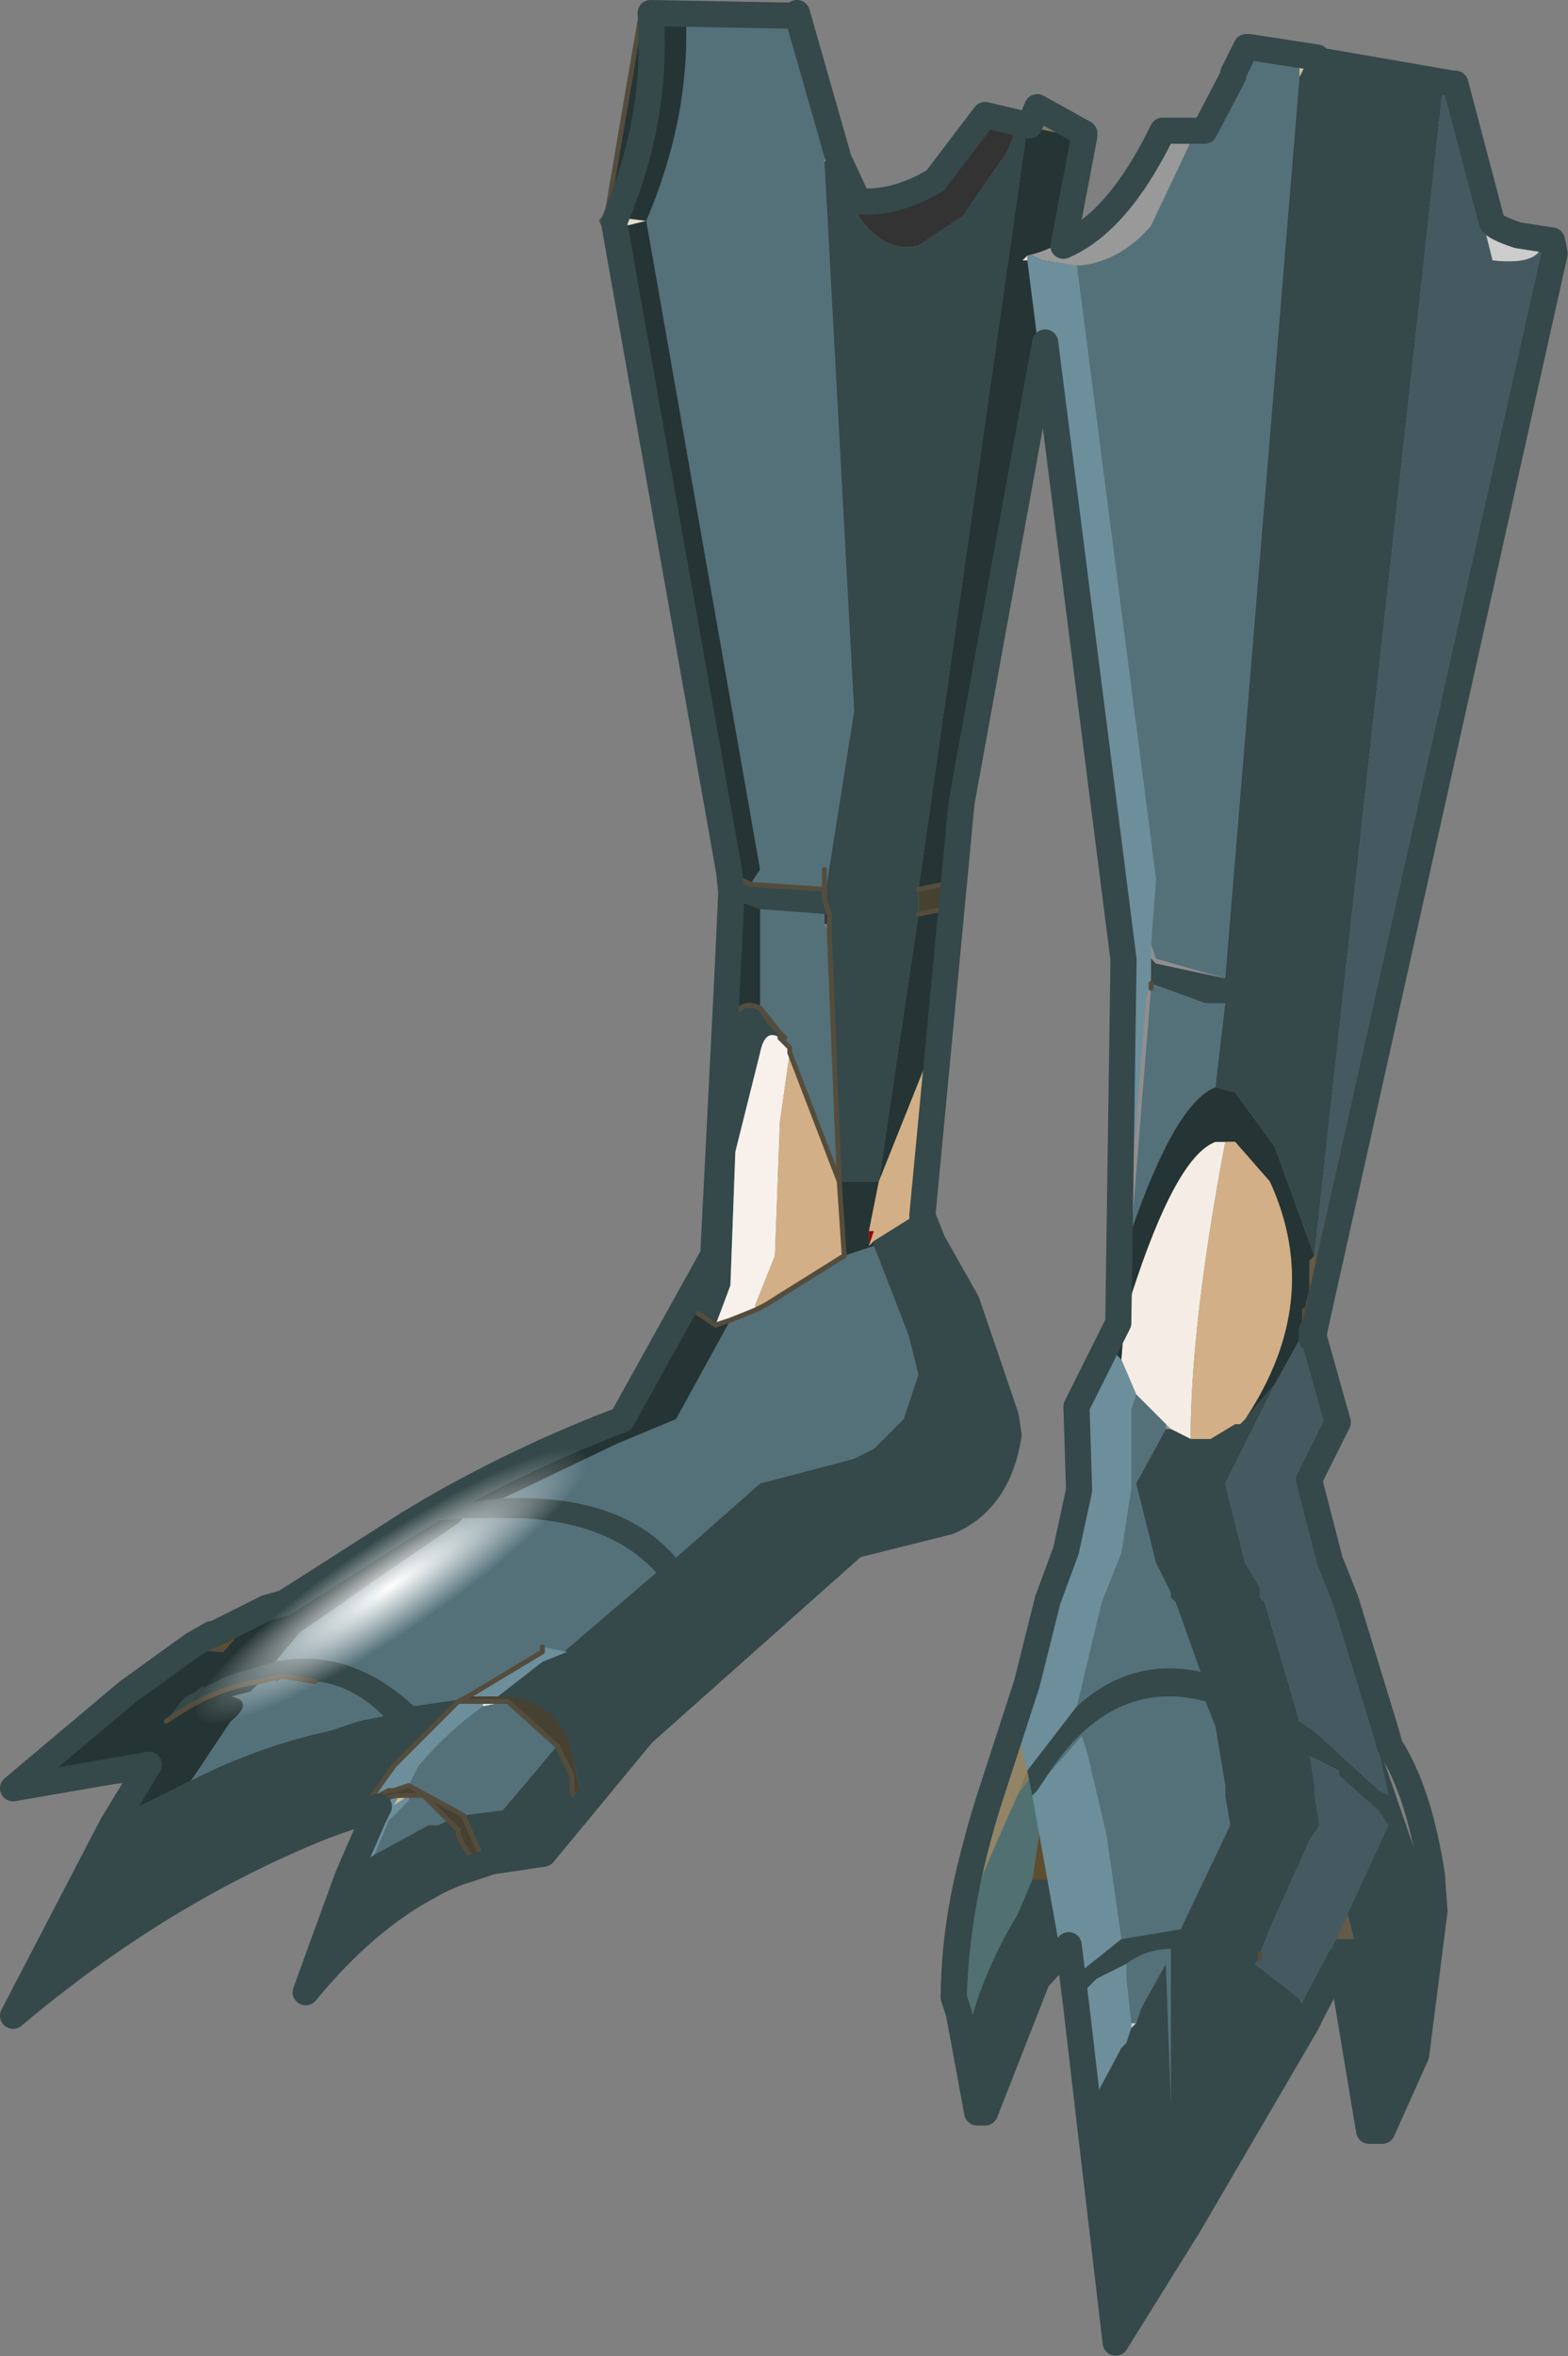 <?xml version="1.0" encoding="UTF-8"?>
<svg version="1.1" viewBox="0 0 15.843 23.791" xmlns="http://www.w3.org/2000/svg" xmlns:cc="http://creativecommons.org/ns#" xmlns:dc="http://purl.org/dc/elements/1.1/" xmlns:rdf="http://www.w3.org/1999/02/22-rdf-syntax-ns#" xmlns:xlink="http://www.w3.org/1999/xlink">
<rect x="0" y="0" width="15.843" height="23.791" fill="#808080" stroke="none"/>
<g transform="translate(-267.57 -188.57)">
<use transform="translate(267.6,188.7)" width="15.6" height="23.55" xlink:href="#c"/>
<use transform="matrix(.528 0 0 .528 267.57 188.57)" width="30" height="45.05" xlink:href="#b"/>
<use transform="matrix(-.057 -.101 -.484 .325 273.71 203.68)" width="8.1" height="8.1" xlink:href="#a"/>
</g>
<defs>
<g id="c" transform="translate(0,9.85)">
<path d="m9.55 10.35v-0.15l0.25 0.15q-0.15 0.5-0.05 1l-0.2-1m0.7-2.2 0.2-0.5 0.05 0.15-0.25 0.35m0.5 1.35v0.1l-0.05 0.05 0.05-0.15" fill="#83795c" fill-rule="evenodd"/>
<path d="m10.55 8 0.1-0.15 0.05 0.7 0.05 0.45h-0.35l0.15-1" fill="#5c4e2e" fill-rule="evenodd"/>
<path d="m13.35 9.6-0.15-0.35-0.1-0.25 0.1-0.65 0.4 1.05 0.05 0.2h-0.3" fill="#635a47" fill-rule="evenodd"/>
<path d="m10.3 6.9 0.15 0.75-0.2 0.5-0.2 0.45-0.15 0.35-0.35 1.25v0.15l-0.05-0.15q0-1 0.4-2.1l0.4-1.2" fill="#928467" fill-rule="evenodd"/>
<path d="m13.1 9-0.2-0.5 0.3-0.75h0.05l0.05 0.1 0.2 0.15 0.15 0.1q0.3 0.1 0.25-0.45l0.45 1.3 0.05 0.4-0.05 0.5-0.15 0.95-0.35 0.75h-0.15l-0.35-1.95h0.3l-0.05-0.2-0.4-1.05-0.1 0.65m-2.35 0v0.5l-0.05 0.15-0.35 0.35-0.55 1.35h-0.05q-0.1-0.5 0.05-1t0.45-1l0.15-0.35h0.35" fill="#35484a" fill-rule="evenodd"/>
<path d="m9.55 10.2 0.35-1.25 0.15-0.35 0.2-0.45 0.25-0.35 0.05 0.2-0.15 1-0.15 0.35q-0.3 0.5-0.45 1l-0.25-0.15" fill="#517071" fill-rule="evenodd"/>
<path d="m13.2 7.75h0.05m-2.95-0.85-0.4 1.2q-0.4 1.1-0.4 2.1l0.05 0.15m1.2-0.75-0.4 0.4-0.55 1.35m-0.05 0-0.2-1" fill="none" stroke="#484137" stroke-linecap="round" stroke-linejoin="round" stroke-width=".05"/>
<path d="m3.8 6.1 0.25-0.05h0.9l0.15 0.65 0.15 0.6q-0.15-0.5-0.65-0.85l-0.35-0.2-0.45-0.15m1.5 1.3 0.05 0.25h-0.05v-0.25m-3.45-0.75 0.15-0.1h0.1l0.05-0.05 0.05 0.05 0.15-0.05 0.05 0.05 0.3 0.05q0.45 0.15 0.5 0.75l-0.35-0.5-0.15-0.1h-0.05l-0.15-0.05-0.65-0.05m3.25 0.05-0.6-0.4-0.45-0.25 0.45 0.25 0.6 0.4" fill="#5c4e2e" fill-rule="evenodd"/>
<path d="m5.25 7.3v0.05l0.05 0.05v0.25l-1.1-0.1-1 0.45-0.05-0.05-0.7-0.05-2.45 0.2q0.55-0.55 1.15-0.95l0.7-0.5 0.65 0.05 0.15 0.05h0.05l0.15 0.1 0.35 0.5q-0.05-0.6-0.5-0.75l-0.3-0.05-0.05-0.05-0.15 0.05-0.05-0.05-0.05 0.05h-0.05l0.5-0.3 1.25-0.15 0.45 0.15 0.35 0.2q0.5 0.35 0.65 0.85" fill="#253434" fill-rule="evenodd"/>
<path d="m5.25 7.3v0.05l0.05 0.05v0.25m-1.5-1.55 0.45 0.15 0.35 0.2q0.5 0.35 0.65 0.85m-3.2-0.75h0.05l0.05-0.05 0.05 0.05 0.15-0.05 0.05 0.05 0.3 0.05q0.45 0.15 0.5 0.75l-0.35-0.5-0.15-0.1h-0.05l-0.15-0.05-0.65-0.05m2.2-0.6 0.45 0.25 0.6 0.4" fill="none" stroke="#544d3d" stroke-linecap="round" stroke-linejoin="round" stroke-width=".05"/>
<path d="m3.8 6.1 0.25-0.05h0.9m-1.75 1.95-0.05-0.05-0.7-0.05-2.45 0.2q0.55-0.55 1.15-0.95l0.7-0.5 0.15-0.1h0.05l0.5-0.3 1.25-0.15" fill="none" stroke="#544d3d" stroke-linecap="round" stroke-linejoin="round" stroke-width=".05"/>
<path d="m3.15 7h0.05-0.05" fill="#ececec" fill-rule="evenodd"/>
<path d="m8.35-8.35h-0.05v-0.15l0.05 0.15" fill="#8f8f8f" fill-rule="evenodd"/>
<path d="m8.3-1v-0.3 0.3m0.25-6.95 0.8-0.2 0.45-0.65 0.45 0.1-0.1 0.25-0.45 0.65-0.45 0.3q-0.4 0.1-0.7-0.45m-0.2 7.2v0.1h-0.05v-0.1h0.05" fill="#333" fill-rule="evenodd"/>
<path d="m7.65 0.2 0.2 0.25-0.1-0.1-0.1-0.15m1.1 2.4v-0.15h0.05l-0.05 0.15" fill="#900" fill-rule="evenodd"/>
<path d="m6.1-7.65-0.05-0.1 0.05-0.05 0.4 0.05-0.4 0.1" fill="#e4dcc9" fill-rule="evenodd"/>
<path d="m10.4-8.85 0.45 0.25-0.5-0.1 0.05-0.15" fill="#83795c" fill-rule="evenodd"/>
<path d="m9.5-1.05v0.25l-0.25 0.05v-0.25l0.25-0.05" fill="#474132" fill-rule="evenodd"/>
<path d="m7.85-9.8 0.05-0.05 0.4 1.35v0.15l0.3 5.55-0.3 1.9v-0.1l-0.75-0.05 0.1-0.15-1.15-6.55q0.45-1.05 0.4-2.1l0.95 0.05m0.45 8.6v-0.1 0.3-0.2m0.05 0.65 0.1 2.5-0.5-1.3v-0.05l-0.1-0.1h0.05l-0.05-0.05-0.2-0.25v-1l0.65 0.05v0.1l0.05 0.1m0.15 3.25 0.3-0.1 0.35 0.9 0.1 0.4-0.15 0.45-0.3 0.3-0.2 0.1-0.95 0.25-0.85 0.75q-0.55-0.65-1.75-0.6l1.15-0.55 0.6-0.25 0.55-1 0.25-0.1 0.1-0.05 0.8-0.5m-3.85 2.65h0.6q0.9 0.05 1.35 0.55l-1.4 1.2-1.05 0.15q-0.65-0.6-1.4-0.45l0.25-0.3 1.6-1.1 0.05-0.05m-1.85 1.6-0.05 0.05 0.1-0.05 0.3 0.05h0.05q0.35 0.05 0.65 0.35l-0.25 0.05-0.3 0.1q-0.7 0.15-1.4 0.5l0.4-0.6q0.25-0.2 0-0.25l0.2-0.05 0.1-0.1 0.2-0.05" fill="#54717a" fill-rule="evenodd"/>
<path d="m7.55-1.05 0.75 0.05v0.1l0.3-1.9-0.3-5.55h0.05l0.2 0.35v0.05q0.3 0.55 0.7 0.45l0.45-0.3 0.45-0.65 0.1-0.25 0.1-0.2 0.05 0.05-0.05 0.15-1.1 7.7v0.25l-0.4 2.7h-0.4l-0.1-2.5v-0.2l-0.05-0.15 0.05 0.15h-0.05l-0.65-0.05-0.4-0.15v-0.25q0.1 0.05 0.3 0.15m1.65 3.35 0.1 0.25 0.35 0.65 0.4 1.15v0.2q-0.1 0.65-0.6 0.85l-0.95 0.25-2.45 2.1-1.35 0.2-0.25 0.1-0.35 0.1-0.95 0.3q-1.65 0.65-3.15 1.95l1-1.95 0.9-0.45q0.7-0.35 1.4-0.5l0.3-0.1 0.25-0.05q-0.3-0.3-0.65-0.35h-0.05l-0.3-0.05h-0.05l-0.2 0.05q-0.45 0.05-0.95 0.4l0.15-0.2 0.05-0.05 0.1-0.05 0.05-0.05h0.05l0.2-0.1 0.15-0.05 0.35-0.1q0.75-0.15 1.4 0.45l1.05-0.15 1.4-1.2q-0.45-0.5-1.35-0.55h-0.6l-0.65 0.05 0.25-0.15 0.8-0.1q1.2-0.05 1.75 0.6l0.85-0.75 0.95-0.25 0.2-0.1 0.3-0.3 0.15-0.45-0.1-0.4-0.35-0.9v-0.05l0.4-0.25m-2.1 0.4 0.05-1.35q0.05-0.75 0.2-1 0.1-0.25 0.3-0.15l0.1 0.15 0.15 0.15h-0.05q-0.15-0.1-0.2 0.15l-0.25 1-0.05 1.35-0.15 0.4-0.3-0.2 0.2-0.5" fill="#35484a" fill-rule="evenodd"/>
<path d="m6.9-9.85q0.05 1.05-0.4 2.1l1.15 6.55-0.1 0.15q-0.2-0.1-0.3-0.15l-1.15-6.45 0.4-0.1-0.4-0.05 0.35-2.05h0.45m3.95 1.25-1.25 6.75-0.1 0.8-0.25 0.05 1.1-7.7 0.5 0.1m-1.35 7.8-0.15 1.5-0.5 1.25-0.1 0.5v0.15l0.05-0.05v0.05l-0.3 0.1-0.05-0.75h0.4l0.4-2.7 0.25-0.05m-8.5 9.25 0.65-1.05q0.5-0.35 0.95-0.4l-0.1 0.1-0.2 0.05q0.25 0.05 0 0.25l-0.4 0.6-0.9 0.45m0.85-1.3 0.55-0.65 0.4-0.35 1.2-0.75 0.65-0.05-0.05 0.05-1.6 1.1-0.25 0.3-0.35 0.1-0.15 0.05-0.2 0.1h-0.05l-0.05 0.05-0.1 0.05m2.4-1.9 1.9-0.9 0.95-1.65-0.2 0.5 0.3 0.2 0.15-0.05-0.55 1-0.6 0.25-1.15 0.55-0.8 0.1m2.9-3.9 0.1-2.3 0.4 0.15v1q-0.2-0.1-0.3 0.15-0.15 0.25-0.2 1m-4.35 5.6h0.05l-0.1 0.05 0.05-0.05" fill="#253434" fill-rule="evenodd"/>
<path d="m7.85 0.5 0.1 0.1v0.05l-0.1 0.7-0.05 1.35-0.2 0.5v0.05l-0.25 0.1-0.15 0.05 0.15-0.4 0.05-1.35 0.25-1q0.05-0.25 0.2-0.15" fill="#f8f1eb" fill-rule="evenodd"/>
<path d="m9.35 0.7-0.15 1.6-0.4 0.25-0.05 0.05 0.05-0.15h-0.05l0.1-0.5 0.5-1.25m-1.4-0.05 0.5 1.3 0.05 0.75-0.8 0.5-0.1 0.05v-0.05l0.2-0.5 0.05-1.35 0.1-0.7" fill="#d2af86" fill-rule="evenodd"/>
<path d="m7.55-1.05 0.75 0.05v0.1l0.05 0.15v0.2m-0.05-0.65v0.2m-1.2 3.7 0.05-1.35m0.4-2.4q-0.2-0.1-0.3-0.15m2 0.45 0.25-0.05m-0.25-0.2 0.25-0.05m-2.3 4.45 0.15-0.05 0.25-0.1m-0.4 0.15-0.3-0.2 0.2-0.5m-4.25 4.25h-0.05l-0.2 0.05m0.25-0.05 0.3 0.05m-1.5 0.4q0.5-0.35 0.95-0.4" fill="none" stroke="#544d3d" stroke-linecap="round" stroke-linejoin="round" stroke-width=".05"/>
<path d="m7.85-9.8-0.95-0.05m-0.8 2.05 0.35-2.05h0.45m-0.8 2.05-0.05 0.05 0.05 0.1m1.05 9 0.1-2.3v-0.25l-1.15-6.45m2.25 7.1 0.1 2.5 0.05 0.75-0.8 0.5-0.1 0.05m0.05-3.05 0.2 0.25 0.05 0.05m-0.05 0 0.1 0.1v0.05l0.5 1.3m-0.8-1.75 0.1 0.15 0.1 0.1m-0.2-0.25q-0.2-0.1-0.3 0.15-0.15 0.25-0.2 1" fill="none" stroke="#544d3d" stroke-linecap="round" stroke-linejoin="round" stroke-width=".05"/>
<path d="m12.35-9.2v-0.05l0.15-0.25-0.15 0.3v0.1-0.1m-0.75 8.75 0.05 0.15 0.7 0.2-0.7-0.15-0.05-0.05v-0.15m0 0.4v0.05l-0.2 2.5-0.05 0.05 0.2-2.45 0.05-0.15m0.15 4.45 0.05 0.05h-0.05v-0.05" fill="#8f8f8f" fill-rule="evenodd"/>
<path d="m14.95-7.75 0.25 0.15 0.35 0.05v0.05q-0.05 0.2-0.5 0.15l-0.1-0.4m-3.55 10.25v-0.05 0.15-0.1m0 7.95h0.05l-0.05 0.05v-0.05" fill="#ccc" fill-rule="evenodd"/>
<path d="m10.35-7.4q0.7-0.15 1.3-1.25h0.4l-0.45 0.95q-0.3 0.35-0.7 0.4h-0.05l-0.35-0.05-0.1-0.05h-0.05" fill="#999" fill-rule="evenodd"/>
<path d="m13.2 3.05v-0.3 0.3" fill="#630101" fill-rule="evenodd"/>
<path d="m13.1-9.4h0.1l-0.1 0.2v-0.2" fill="#cdc098" fill-rule="evenodd"/>
<path d="m10.35-7.35h-0.05l0.05-0.05v0.05m0.95 10.75-0.05 0.3-0.1-0.3h0.15" fill="#eadbc4" fill-rule="evenodd"/>
<path d="m13.3 2.7-0.15 0.7v0.05-0.2l0.05-0.2v-0.3l0.05-0.05h0.05" fill="#635a47" fill-rule="evenodd"/>
<path d="m11.3 3.75 0.05-0.65h0.05q0.45-1.4 0.85-1.55h0.1q-0.35 1.85-0.35 3l-0.2-0.1-0.35-0.35-0.15-0.35" fill="#f5ede5" fill-rule="evenodd"/>
<path d="m12.05-8.65 0.3-0.55v0.1-0.1l0.15-0.3 0.6 0.1v0.2l-0.75 9.1-0.7-0.2-0.05-0.15 0.05-0.65-0.8-6.2h0.05q0.4-0.05 0.7-0.4l0.45-0.95m-0.45 8.65v-0.05l0.55 0.2h0.2l-0.1 0.85q-0.4 0.15-0.85 1.45v0.05l0.2-2.5m-0.15 4.1 0.3 0.3v0.05l-0.3 0.55 0.2 0.8 0.15 0.3v0.05l0.05 0.05 0.25 0.7q-0.7-0.15-1.25 0.35l0.25-1.05 0.2-0.5 0.1-0.65v-0.8l0.05-0.15m-0.9 3.85q0.65-1 1.6-0.75l0.1 0.25 0.1 0.6v0.1l0.05 0.3-0.5 1.05-0.6 0.1-0.15-1.05-0.2-0.85-0.05-0.15-0.35 0.4m0.8 1.9q0.2-0.15 0.45-0.15v1.55l-0.05-1.4-0.25 0.45-0.05 0.15h-0.05l-0.05-0.45v-0.15" fill="#54717a" fill-rule="evenodd"/>
<path d="m13.15 3.45-0.05 0.1-0.25 0.45-0.3 0.35q0.8-1.2 0.25-2.4l-0.35-0.4h-0.2q-0.4 0.15-0.85 1.55h-0.05l-0.05 0.65-0.05-0.05 0.05-0.3 0.05-0.8v-0.05l0.05 0.05v-0.15q0.45-1.3 0.85-1.45l0.2 0.05 0.4 0.55 0.4 1.1-0.05 0.05v0.3l-0.05 0.2v0.2" fill="#253434" fill-rule="evenodd"/>
<path d="m10.9 11.45-0.15-1.15 0.3-0.3 0.3-0.15v0.15l0.05 0.45v0.05l-0.05 0.15-0.05 0.05-0.4 0.75m-0.15-1.35-0.35-1.95 0.05-0.05 0.1-0.15 0.35-0.4 0.05 0.15 0.2 0.85 0.15 1.05-0.5 0.4-0.05 0.1m-0.4-2.2-0.1-0.4v-0.05q-0.1-0.35 0.2-1.25l0.2-0.5 0.1-0.65v-0.8l0.4-0.85 0.1-3.7-0.9-7.05v-0.05h0.05l0.1 0.05 0.35 0.05 0.8 6.2-0.05 0.65v0.4l-0.05 0.15-0.2 2.45v0.05l-0.05 0.8h-0.15l0.1 0.3 0.05 0.05 0.15 0.35-0.05 0.15v0.8l-0.1 0.65-0.2 0.5-0.25 1.05-0.5 0.65" fill="#6d8f9c" fill-rule="evenodd"/>
<path d="m14 8.15v0.3l-0.1-0.15-0.4-0.35v-0.05l-0.3-0.15 0.05 0.3v0.1l0.05 0.3-0.1 0.15-0.4 0.9-0.1 0.25v0.05l-0.05 0.05 0.45 0.35 0.05 0.1-0.1 0.15-1.15 2.05-0.75 1.2-0.25-2.25 0.4-0.75 0.05-0.05 0.05-0.15 0.05-0.05 0.05-0.15 0.25-0.45 0.05 1.4v-1.55q-0.25 0-0.45 0.15l-0.3 0.15-0.3 0.3v-0.2l0.05-0.1 0.5-0.4 0.6-0.1 0.5-1.05-0.05-0.3v-0.1l-0.1-0.6-0.1-0.25q-0.95-0.25-1.6 0.75l-0.1 0.15-0.05 0.05-0.05-0.25 0.5-0.65q0.55-0.5 1.25-0.35l-0.25-0.7-0.05-0.05v-0.05l-0.15-0.3-0.2-0.8 0.3-0.55h0.05l0.2 0.1h0.2l0.25-0.15h0.05l0.05-0.05 0.3-0.35-0.5 1 0.2 0.8 0.15 0.25v0.1l0.05 0.05 0.1 0.35 0.25 0.85 0.15 0.1 0.6 0.55 0.05 0.05 0.1 0.05m-0.8-17.55 1.35 0.3-1.3 11.8-0.4-1.1-0.4-0.55-0.2-0.05 0.1-0.85h-0.2l-0.55-0.2v-0.25l0.05 0.05 0.7 0.15 0.75-9.1 0.1-0.2" fill="#35484a" fill-rule="evenodd"/>
<path d="m15.55-7.5 0.05 0.1-2.3 10.1h-0.05l1.3-11.8 0.4 1.35 0.1 0.4q0.45 0.05 0.5-0.15m-2.45 11.05h0.05l0.25 0.85-0.3 0.6 0.2 0.8 0.2 0.4 0.35 1.25 0.15 0.7-0.1-0.05-0.05-0.05-0.6-0.55-0.15-0.1-0.25-0.85-0.1-0.35-0.05-0.05v-0.1l-0.15-0.25-0.2-0.8 0.5-1 0.25-0.45m0.9 4.9-0.85 1.85-0.05-0.1-0.45-0.35 0.05-0.05v-0.05l0.1-0.25 0.4-0.9 0.1-0.15-0.05-0.3v-0.1l-0.05-0.3 0.3 0.15v0.05l0.4 0.35 0.1 0.15" fill="#445a60" fill-rule="evenodd"/>
<path d="m12.35 1.55h0.1l0.35 0.4q0.55 1.2-0.25 2.4l-0.05 0.05h-0.05l-0.25 0.15h-0.2q0-1.15 0.35-3" fill="#d2af86" fill-rule="evenodd"/>
<path d="m13.15 3.25v0.15m-0.45 6.4v-0.05" fill="none" stroke="#544d3d" stroke-linecap="round" stroke-linejoin="round" stroke-width=".05"/>
<path d="m15.6-7.4-2.3 10.1-0.15 0.7v0.05m-1.55-3.5v0.05" fill="none" stroke="#544d3d" stroke-linecap="round" stroke-linejoin="round" stroke-width=".05"/>
<path d="m4.7 7.15h0.3q0.5 0 0.7 0.4l0.15 0.6-0.05 0.1-0.05-0.15v-0.15l-0.15-0.3-0.5-0.45h-0.5l0.1-0.05m-1.05 1.2 0.05-0.1v-0.05h0.05l0.05-0.05 0.1-0.05h0.05l0.15-0.05 0.55 0.3 0.2 0.45-0.1 0.05v-0.05l-0.1-0.15-0.05-0.1v-0.05l-0.35-0.35h-0.25q-0.15 0-0.35 0.2" fill="#474132" fill-rule="evenodd"/>
<path d="m4.1 8.15-0.15 0.1 0.05-0.1h0.1" fill="#cdc098" fill-rule="evenodd"/>
<path d="m4.85 7.2h0.25l-0.25 0.05v-0.05" fill="#ececec" fill-rule="evenodd"/>
<path d="m5.1 7.2 0.5 0.45-0.55 0.65-0.4 0.05-0.55-0.3 0.1-0.2q0.3-0.35 0.65-0.6l0.25-0.05m-0.6 1.2-0.1 0.05h-0.1l-0.55 0.3 0.15-0.35 0.2-0.2v-0.05h0.15l0.25 0.25" fill="#54717a" fill-rule="evenodd"/>
<path d="m5 7.15 0.45-0.35 0.25-0.1h0.3l0.2-0.05 0.55 0.15v0.35l-0.4 0.35-0.5 0.65-0.15-0.6q-0.2-0.4-0.7-0.4m0.6 0.5 0.15 0.3v0.15l0.05 0.15-0.45 0.5-0.5 0.05-0.2-0.45 0.4-0.05 0.55-0.65m-2.2 1.35 0.1-0.1 0.25-0.15 0.55-0.3h0.1l0.1-0.05 0.1 0.1v0.05l0.05 0.1 0.1 0.15v0.05l-0.15 0.05-0.35 0.15-1.3 1.1 0.45-1.15" fill="#35484a" fill-rule="evenodd"/>
<path d="m5 7.15h-0.3l0.75-0.45v-0.05l0.25 0.05-0.25 0.1-0.45 0.35m-0.4 0.05h0.25v0.05q-0.35 0.25-0.65 0.6l-0.1 0.2-0.15 0.05h-0.05l-0.1 0.05-0.05 0.05h-0.05l0.25-0.35 0.65-0.65m-1.2 1.8 0.25-0.65q0.2-0.2 0.35-0.2l-0.05 0.1 0.15-0.1v0.05l-0.2 0.2-0.15 0.35-0.25 0.15-0.1 0.1" fill="#6d8f9c" fill-rule="evenodd"/>
<path d="m4.6 7.2h0.5l0.5 0.45 0.15 0.3v0.15l0.05 0.15m-1.05 0.6v-0.05l-0.1-0.15-0.05-0.1v-0.05l-0.35-0.35h-0.25q-0.15 0-0.35 0.2m0.05-0.15h0.05l0.05-0.05 0.1-0.05h0.05l0.15-0.05 0.55 0.3 0.2 0.45" fill="none" stroke="#544d3d" stroke-linecap="round" stroke-linejoin="round" stroke-width=".05"/>
<path d="m5.45 6.65v0.05l-0.75 0.45-0.1 0.05m1.2 1.05 0.05-0.1m-2.45 0.85 0.25-0.65 0.05-0.1v-0.05l0.25-0.35 0.65-0.65m-1.2 1.8-0.45 1.15 1.3-1.1 0.35-0.15 0.15-0.05m0.1-0.05-0.1 0.05m0.1-0.05 0.5-0.05 0.45-0.5m0.95-1.1-0.4 0.35-0.5 0.65" fill="none" stroke="#544d3d" stroke-linecap="round" stroke-linejoin="round" stroke-width=".05"/>
</g>
<g id="b" transform="translate(.25 22.5)">
<path d="m24.85 3.1h0.05l0.45 1.6-0.55 1.1 0.4 1.55 0.3 0.75 0.75 2.45 0.1 0.35q0.55 0.85 0.8 2.45l0.05 0.7-0.35 2.75-0.65 1.45h-0.25l-0.55-3.3-0.5 0.95-0.15 0.3-2.25 3.85-1.4 2.25-0.5-4.25-0.25-2.15-0.15-1.2-0.6 0.65-1 2.55h-0.15l-0.35-1.9-0.1-0.3q0.05-1.9 0.75-4l0.65-2 0.4-1.6 0.35-0.95 0.25-1.15-0.05-1.6 0.8-1.6 0.1-6.95-1.5-11.8-1.6 8.8-0.75 7.9 0.2 0.5 0.65 1.15 0.75 2.2 0.05 0.35q-0.2 1.25-1.15 1.65l-1.8 0.45-4.05 3.6-1.9 2.3-1 0.15-0.45 0.15q-0.35 0.1-0.7 0.3-1.25 0.65-2.4 2.05l0.8-2.2 0.5-1.15 0.1-0.2-1 0.35q-3.15 1.25-6 3.65l1.9-3.65 0.7-1.15-2.6 0.45 2.2-1.85 1.25-0.9 0.35-0.2h0.05l1-0.5 0.35-0.1 2.35-1.5 0.5-0.3q1.75-1 3.6-1.7l1.75-3.15 0.35-6.9-0.05-0.45-2.2-12.4q0.85-2 0.7-4l2.7 0.05 0.1-0.05 0.8 2.8 0.35 0.75 0.05 0.05q0.7 0.05 1.45-0.4l0.95-1.25 0.85 0.2 0.15-0.35 0.9 0.5v0.05l-0.4 2.1q1.05-0.45 1.9-2.2h0.8l0.55-1.05v-0.05l0.25-0.5h0.05l1.3 0.2v0.05l2.6 0.45h0.05l0.7 2.65q0.05 0.1 0.5 0.25l0.65 0.1 0.05 0.25-4.6 20.6m-0.05 0.15v-0.15h0.05" fill="none" stroke="#35484a" stroke-linecap="round" stroke-linejoin="round" stroke-width=".5"/>
<path d="m24.9 2.95-0.05 0.15z" fill="none" stroke="#35484a" stroke-linecap="round" stroke-linejoin="round" stroke-width=".5"/>
</g>
<g id="a" transform="translate(0,4.05)">
<path d="m4.05-4.05q1.7 0 2.85 1.15 1.2 1.2 1.2 2.9t-1.2 2.85q-1.15 1.2-2.85 1.2t-2.9-1.2q-1.15-1.15-1.15-2.85t1.15-2.9q1.2-1.15 2.9-1.15" fill="url(#d)" fill-rule="evenodd"/>
</g>
<radialGradient id="d" cx="0" cy="0" r="819.2" gradientTransform="matrix(.005 0 0 .005 4.05 0)" gradientUnits="userSpaceOnUse">
<stop stop-color="#fff" offset="0"/>
<stop stop-color="#fff" stop-opacity="0" offset="1"/>
</radialGradient>
</defs>
</svg>

